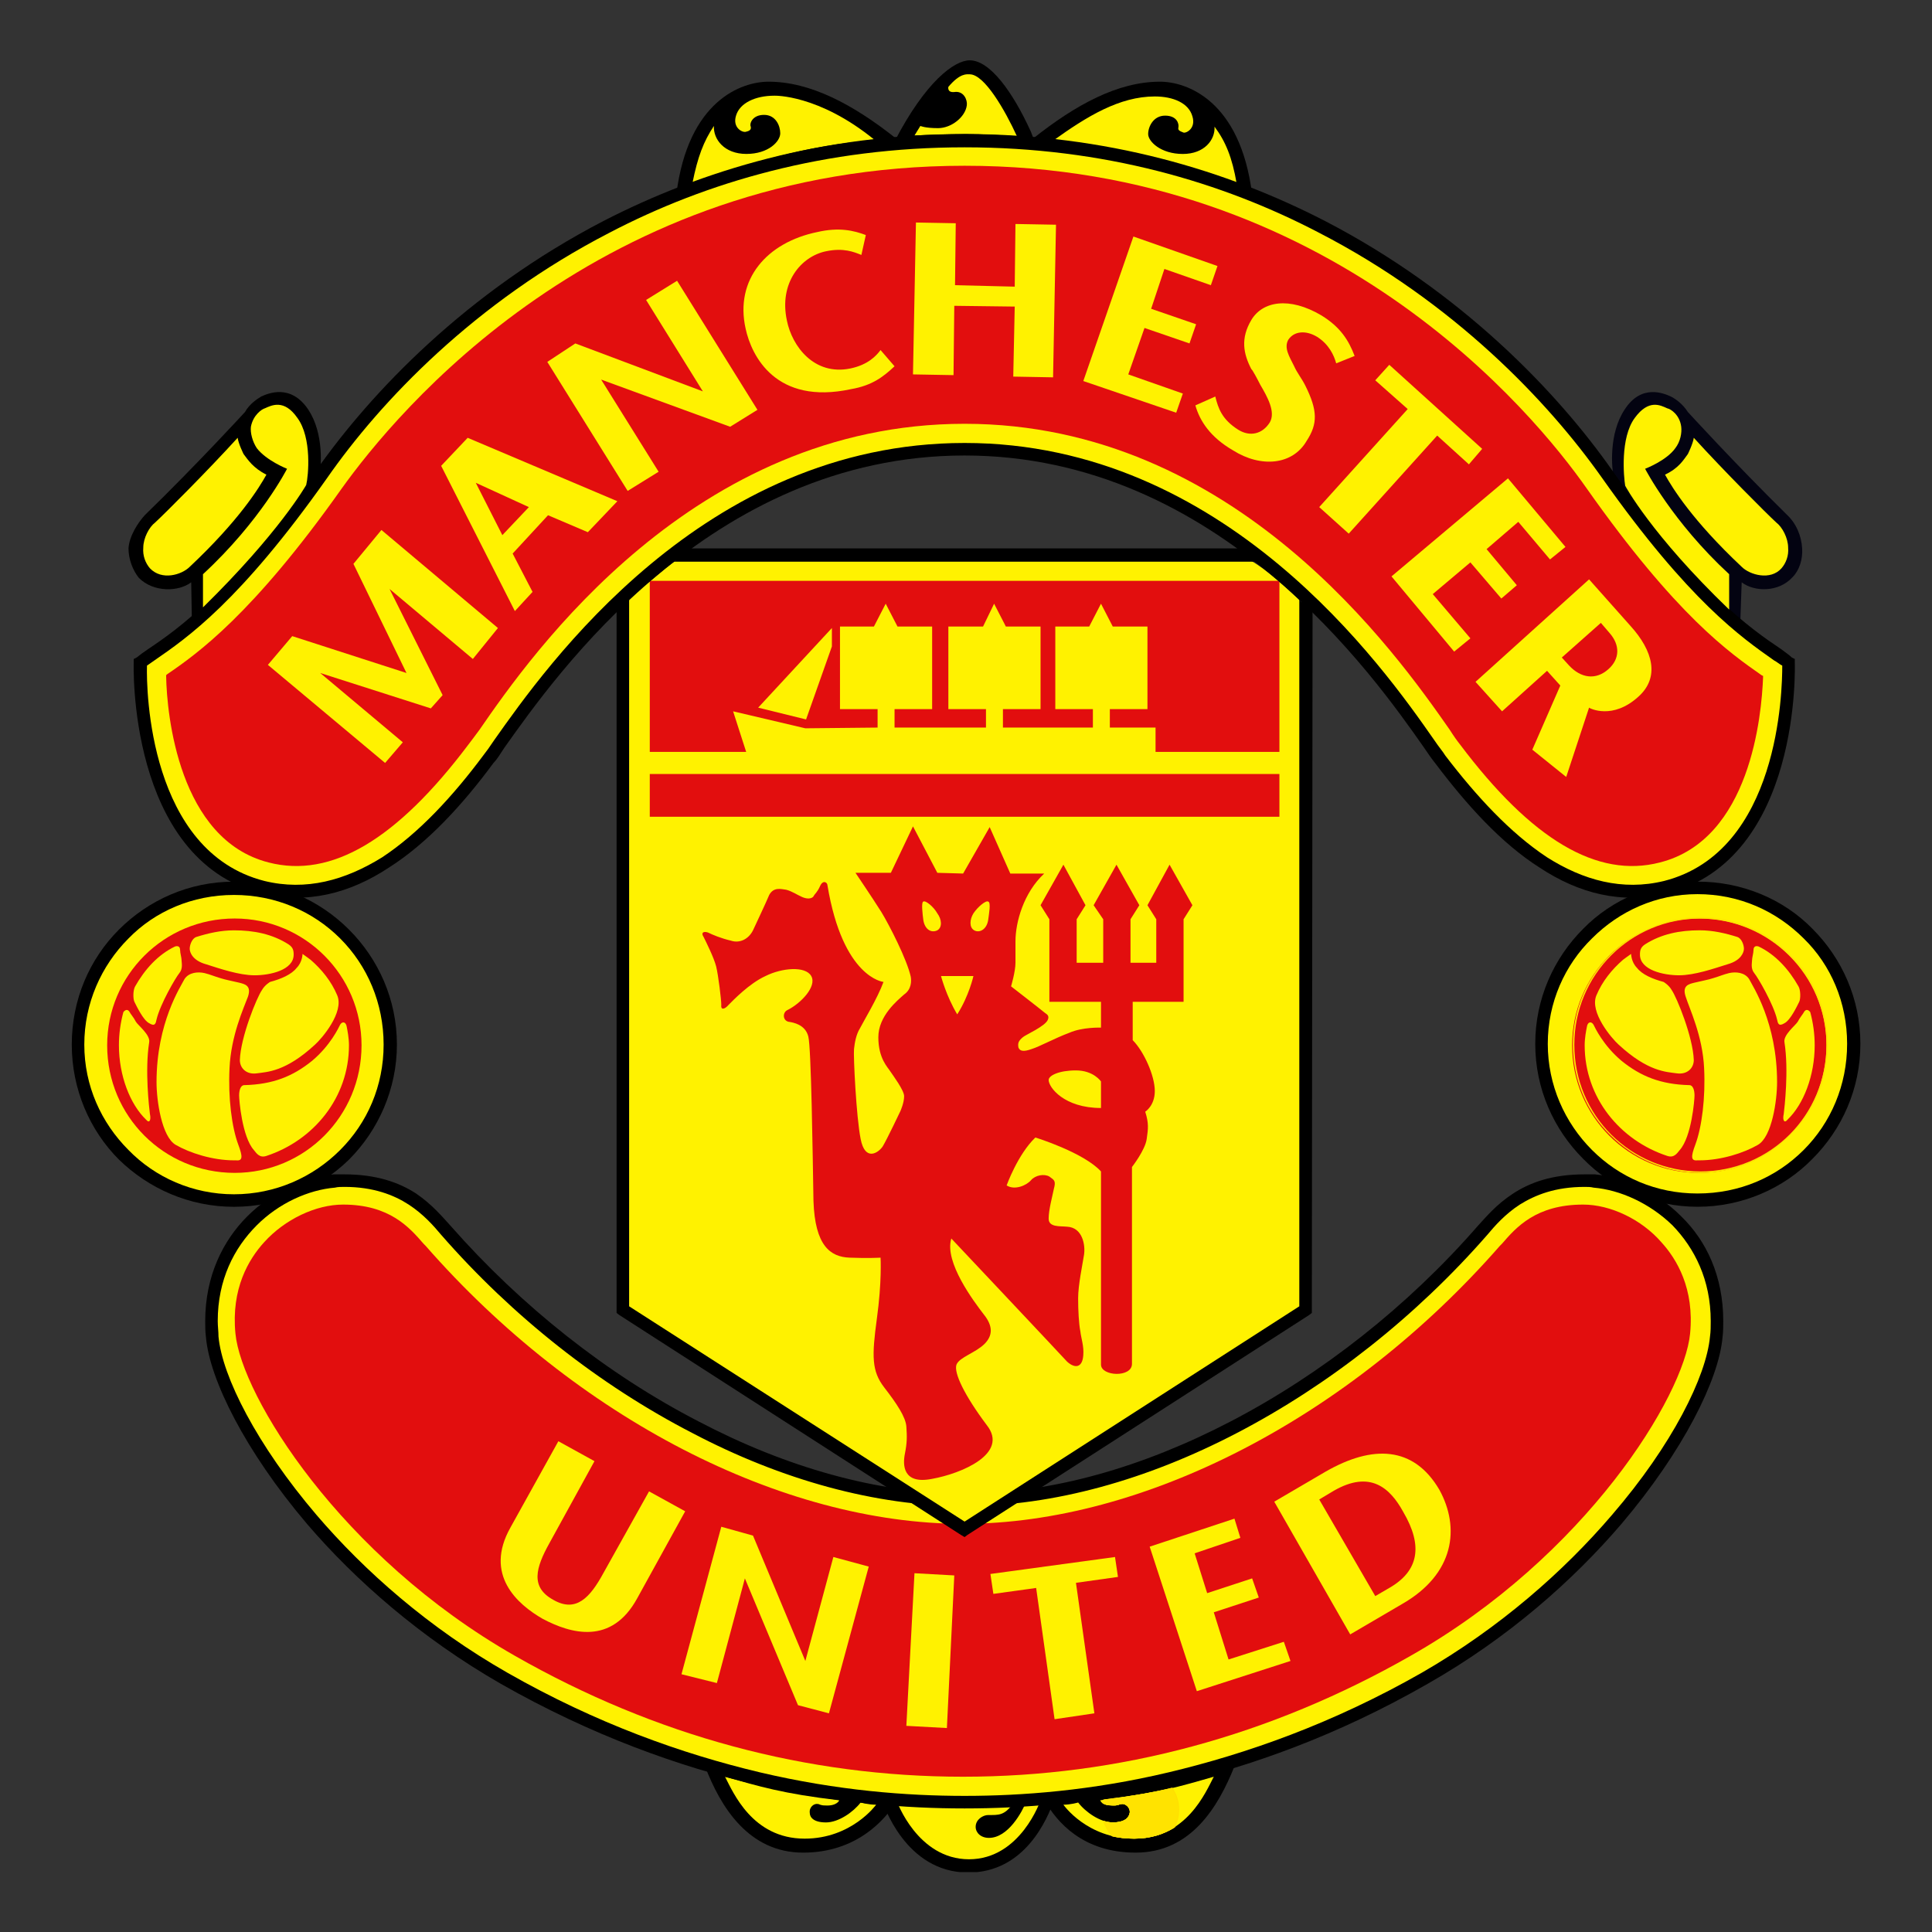 <?xml version="1.0" encoding="UTF-8" standalone="no"?>
<!DOCTYPE svg PUBLIC "-//W3C//DTD SVG 1.1//EN" "http://www.w3.org/Graphics/SVG/1.1/DTD/svg11.dtd">
<svg width="100%" height="100%" viewBox="0 0 512 512" version="1.1" xmlns="http://www.w3.org/2000/svg" xmlns:xlink="http://www.w3.org/1999/xlink" xml:space="preserve" xmlns:serif="http://www.serif.com/" style="fill-rule:evenodd;clip-rule:evenodd;stroke-linejoin:round;stroke-miterlimit:2;">
    <rect x="0" y="0" width="512" height="512" fill="#333333" stroke="none"/>
    <rect x="0" y="0" width="512" height="512" style="fill:white;fill-opacity:0;"/>
    <g id="Logo_Manchester_United.svg" transform="matrix(0.777,0,0,0.777,256,256)">
        <g transform="matrix(1,0,0,1,-305.009,-309.036)">
            <clipPath id="_clip1">
                <rect x="0" y="0" width="610.019" height="618.073"/>
            </clipPath>
            <g clip-path="url(#_clip1)">
                <g id="g2980" transform="matrix(6.906,0,0,6.906,-509.819,-3550.86)">
                    <g id="Layer-1" serif:id="Layer 1">
                        <g id="g29801" serif:id="g2980">
                            <g id="g2448" transform="matrix(0,1.25,1.25,0,122.361,600.05)">
                                <path id="path2450" d="M0,0C0.845,-0.292 2.913,-1.195 2.913,-3.408C2.913,-5.914 0.175,-6.758 0.087,-6.816L-0.175,-6.874C-0.175,-6.874 0,-4.719 0,-3.554C0,-2.36 -0.117,-0.32 -0.175,0L0,0"/>
                            </g>
                            <g id="g2452" transform="matrix(0,1.25,1.25,0,130.591,598.375)">
                                <path id="path2454" d="M0,0L0.058,0.524C1.66,-0.117 3.466,-1.195 3.466,-3.38C3.466,-5.476 2.243,-6.496 1.427,-6.963L1.223,-7.312C1.223,-7.312 1.078,-3.7 0,0"/>
                            </g>
                            <g id="g2456" transform="matrix(0,1.25,1.25,0,105.757,598.375)">
                                <path id="path2458" d="M0,0L0.058,-0.525C1.66,0.087 3.466,1.194 3.466,3.35C3.466,5.447 2.185,6.584 1.427,7.049L1.223,7.282C1.223,7.282 1.078,3.67 0,0"/>
                            </g>
                            <g id="g2460" transform="matrix(0,1.25,1.25,0,120.323,600.268)">
                                <path id="path2462" d="M0,0C0.495,-0.35 0.466,-0.583 0.466,-0.991C0.466,-1.195 0.641,-1.486 0.932,-1.486C1.165,-1.486 1.369,-1.282 1.369,-0.962C1.369,-0.204 0.35,0.349 -0.088,0.524C-0.088,0.524 -0.117,0.961 -0.117,1.078C-0.117,1.078 2.214,0.291 2.214,-1.748C2.214,-3.787 -0.088,-4.603 -0.088,-4.603C-0.088,-4.603 0,-2.884 0,-1.894L0,0" style="fill:rgb(255,242,0);"/>
                            </g>
                            <g id="g2464" transform="matrix(0,1.25,1.25,0,130.226,598.958)">
                                <path id="path2466" d="M0,0C0.378,-1.311 0.67,-2.272 0.932,-4.486C0.932,-4.486 1.165,-4.428 1.136,-3.933C1.136,-3.758 1.078,-3.728 1.078,-3.641C1.048,-3.524 1.194,-3.291 1.427,-3.321C1.602,-3.35 1.806,-3.496 1.806,-3.991C1.806,-4.486 1.398,-5.069 1.019,-5.359C1.019,-5.359 1.106,-5.651 1.106,-5.942C1.106,-5.942 2.447,-5.011 2.447,-3.146C2.447,-1.078 0.611,-0.32 0,0" style="fill:rgb(255,242,0);"/>
                            </g>
                            <g id="g2468" transform="matrix(0,1.25,1.25,0,128.515,600.596)">
                                <path id="path2470" d="M0,0C-0.32,0 -0.612,-0.087 -0.874,-0.262C-0.699,-0.99 -0.554,-1.807 -0.379,-3.03C-0.35,-3.03 -0.32,-3.03 -0.292,-3.059C-0.233,-2.972 -0.175,-2.826 -0.175,-2.564C-0.175,-2.389 -0.233,-2.36 -0.233,-2.272C-0.262,-2.156 -0.117,-1.923 0.116,-1.952C0.291,-1.981 0.495,-2.127 0.495,-2.622C0.495,-2.738 0.466,-2.884 0.437,-3C0.641,-2.942 0.845,-2.826 1.02,-2.68C1.106,-2.418 1.136,-2.098 1.136,-1.777C1.136,-1.107 0.961,-0.583 0.67,-0.146C0.466,-0.059 0.233,0 0,0" style="fill:rgb(255,223,0);"/>
                            </g>
                            <g id="g2472" transform="matrix(0,1.25,1.25,0,128.479,600.596)">
                                <path id="path2474" d="M0,0C-0.32,0 -0.612,-0.087 -0.874,-0.262C-0.699,-0.961 -0.554,-1.777 -0.408,-2.971C-0.35,-2.971 -0.32,-3 -0.262,-3C-0.204,-2.913 -0.175,-2.796 -0.175,-2.535C-0.175,-2.36 -0.233,-2.33 -0.233,-2.243C-0.262,-2.126 -0.117,-1.893 0.116,-1.923C0.291,-1.952 0.495,-2.098 0.495,-2.593C0.495,-2.709 0.466,-2.826 0.437,-2.971C0.67,-2.884 0.874,-2.768 1.048,-2.621C1.106,-2.36 1.136,-2.068 1.136,-1.748C1.136,-1.078 0.961,-0.583 0.699,-0.145C0.495,-0.058 0.262,0 0,0" style="fill:rgb(255,225,0);"/>
                            </g>
                            <g id="g2476" transform="matrix(0,1.25,1.25,0,128.479,600.596)">
                                <path id="path2478" d="M0,0C-0.32,0 -0.612,-0.117 -0.845,-0.292C-0.699,-0.99 -0.554,-1.777 -0.408,-2.942C-0.35,-2.971 -0.292,-2.971 -0.262,-2.971C-0.204,-2.913 -0.175,-2.768 -0.175,-2.535C-0.175,-2.36 -0.233,-2.33 -0.233,-2.243C-0.262,-2.126 -0.117,-1.893 0.116,-1.923C0.291,-1.952 0.495,-2.098 0.495,-2.593C0.495,-2.709 0.495,-2.826 0.437,-2.942C0.67,-2.855 0.874,-2.738 1.048,-2.593C1.106,-2.33 1.136,-2.039 1.136,-1.748C1.136,-1.107 0.961,-0.612 0.728,-0.204C0.495,-0.087 0.262,0 0,0" style="fill:rgb(255,227,0);"/>
                            </g>
                            <g id="g2480" transform="matrix(0,1.25,1.25,0,106.086,598.958)">
                                <path id="path2482" d="M0,0C0.378,1.34 0.67,2.272 0.932,4.515C0.932,4.515 1.165,4.427 1.136,3.961C1.136,3.757 1.078,3.728 1.078,3.67C1.048,3.524 1.194,3.321 1.427,3.349C1.602,3.349 1.806,3.496 1.806,3.991C1.806,4.486 1.398,5.069 1.019,5.36C1.019,5.36 1.106,5.651 1.106,5.972C1.106,5.972 2.447,5.01 2.447,3.146C2.447,1.078 0.611,0.32 0,0" style="fill:rgb(255,242,0);"/>
                            </g>
                            <g id="g2484" transform="matrix(0,1.25,1.25,0,117.92,585.266)">
                                <path id="path2486" d="M0,0C0,7.078 -4.34,14.943 -10.632,20.478C-11.302,21.06 -12.613,22.08 -12.613,24.498C-12.613,26.887 -10.399,30.09 -6.437,29.712C-3.524,29.42 3.03,25.284 7.05,18.177C11.099,11.069 11.972,4.544 11.972,0C11.972,-4.545 11.099,-11.099 7.05,-18.206C3.03,-25.285 -3.524,-29.451 -6.437,-29.712C-10.399,-30.091 -12.613,-26.916 -12.613,-24.498C-12.613,-22.11 -11.302,-21.09 -10.632,-20.507C-4.34,-14.973 0,-7.108 0,0" style="fill:rgb(255,242,0);"/>
                            </g>
                            <g id="g2488" transform="matrix(0,1.25,1.25,0,117.92,584.976)">
                                <path id="path2490" d="M0,0C0,3.437 -1.048,7.049 -2.854,10.516C-4.719,14.099 -7.399,17.507 -10.574,20.274C-10.923,20.595 -11.419,21.002 -11.856,21.672C-12.293,22.342 -12.613,23.216 -12.613,24.498L-12.613,24.906C-12.496,26.071 -11.943,27.324 -10.953,28.314C-9.991,29.304 -8.593,29.974 -6.816,29.974C-6.612,29.974 -6.409,29.974 -6.175,29.945C-4.515,29.8 -1.689,28.401 1.195,25.954C3.438,24.032 5.71,21.468 7.516,18.293C9.555,14.739 10.778,11.302 11.507,8.185C12.235,5.069 12.439,2.272 12.439,0C12.439,-2.302 12.235,-5.098 11.507,-8.215C10.778,-11.302 9.555,-14.74 7.516,-18.323C5.71,-21.469 3.438,-24.062 1.195,-25.984C-1.689,-28.431 -4.515,-29.829 -6.175,-29.974C-6.409,-30.004 -6.612,-30.004 -6.816,-30.004C-8.593,-30.004 -9.991,-29.304 -10.953,-28.343C-11.943,-27.353 -12.496,-26.071 -12.613,-24.935L-12.613,-24.498C-12.613,-23.245 -12.293,-22.342 -11.856,-21.672C-11.419,-21.032 -10.923,-20.624 -10.574,-20.304C-7.399,-17.507 -4.719,-14.128 -2.854,-10.516C-1.048,-7.079 0,-3.438 0,0ZM0.495,0C0.495,-3.525 -0.553,-7.254 -2.389,-10.749C-4.282,-14.42 -6.991,-17.857 -10.225,-20.682C-10.574,-20.974 -11.04,-21.382 -11.419,-21.964C-11.798,-22.547 -12.118,-23.362 -12.118,-24.498C-12.118,-24.644 -12.118,-24.76 -12.089,-24.877C-12.001,-25.926 -11.477,-27.091 -10.603,-27.965C-9.7,-28.868 -8.447,-29.509 -6.816,-29.509C-6.612,-29.509 -6.409,-29.479 -6.204,-29.479C-4.632,-29.334 -1.923,-27.965 0.845,-25.605C3.058,-23.712 5.301,-21.177 7.079,-18.061C9.089,-14.536 10.283,-11.157 11.011,-8.098C11.739,-5.011 11.943,-2.272 11.943,0C11.943,2.243 11.739,5.01 11.011,8.069C10.283,11.128 9.089,14.536 7.079,18.06C5.301,21.148 3.058,23.683 0.845,25.576C-1.923,27.964 -4.632,29.304 -6.204,29.45C-6.409,29.479 -6.612,29.479 -6.816,29.479C-8.447,29.479 -9.7,28.838 -10.603,27.964C-11.477,27.061 -12.001,25.896 -12.089,24.847C-12.118,24.731 -12.118,24.614 -12.118,24.498C-12.118,23.333 -11.798,22.546 -11.419,21.935C-11.04,21.352 -10.574,20.944 -10.225,20.653C-6.991,17.827 -4.282,14.389 -2.389,10.748C-0.553,7.224 0.495,3.524 0.495,0"/>
                            </g>
                            <g id="g2492" transform="matrix(0,1.25,1.25,0,91.302,572.741)">
                                <path id="path2494" d="M0,0L-0.088,-0.087C-0.728,-0.641 -1.631,-1.428 -1.631,-3.263C-1.631,-4.34 -1.048,-5.564 -0.146,-6.379C0.525,-6.991 1.69,-7.69 3.466,-7.515C5.913,-7.282 12.263,-3.379 16.196,3.525C19.371,9.089 20.974,15.06 20.974,21.235C20.974,27.382 19.371,33.353 16.196,38.917C12.263,45.85 5.913,49.724 3.466,49.958C1.69,50.132 0.525,49.433 -0.146,48.821C-1.048,48.035 -1.631,46.811 -1.631,45.733C-1.631,43.869 -0.728,43.083 -0.088,42.529L0,42.442C6.787,36.5 10.982,28.372 10.982,21.235C10.982,14.07 6.787,5.943 0,0" style="fill:rgb(226,14,14);"/>
                            </g>
                            <g id="g2496" transform="matrix(0,1.25,1.25,0,146.43,562.763)">
                                <path id="path2498" d="M0,0C-3.408,0 -6.175,2.768 -6.175,6.146C-6.175,9.555 -3.408,12.322 0,12.322C3.408,12.322 6.176,9.555 6.176,6.146C6.176,2.768 3.408,0 0,0" style="fill:rgb(255,242,0);"/>
                            </g>
                            <g id="g2500" transform="matrix(0,1.25,1.25,0,146.102,562.763)">
                                <path id="path2502" d="M0,0C-1.776,0 -3.379,0.728 -4.544,1.893C-5.709,3.03 -6.409,4.661 -6.409,6.409C-6.409,8.186 -5.709,9.817 -4.544,10.953C-3.379,12.118 -1.776,12.846 0,12.846C1.777,12.846 3.379,12.118 4.544,10.953C5.709,9.817 6.438,8.186 6.438,6.409C6.438,4.661 5.709,3.03 4.544,1.893C3.379,0.728 1.777,0 0,0ZM0,0.495C1.632,0.495 3.117,1.165 4.195,2.243C5.273,3.321 5.913,4.778 5.913,6.409C5.913,8.069 5.273,9.525 4.195,10.604C3.117,11.682 1.632,12.322 0,12.322C-1.631,12.322 -3.116,11.682 -4.166,10.604C-5.244,9.525 -5.914,8.069 -5.914,6.409C-5.914,4.778 -5.244,3.321 -4.166,2.243C-3.116,1.165 -1.631,0.495 0,0.495"/>
                            </g>
                            <g id="g2504" transform="matrix(0,1.25,1.25,0,74.116,562.801)">
                                <path id="path2506" d="M0,0C-3.408,0 -6.176,2.767 -6.176,6.175C-6.176,9.583 -3.408,12.351 0,12.351C3.408,12.351 6.146,9.583 6.146,6.175C6.146,2.767 3.408,0 0,0" style="fill:rgb(255,242,0);"/>
                            </g>
                            <g id="g2508" transform="matrix(0,1.25,1.25,0,73.825,562.801)">
                                <path id="path2510" d="M0,0C-1.777,0 -3.379,0.699 -4.544,1.864C-5.709,3.029 -6.438,4.631 -6.438,6.408C-6.438,8.185 -5.709,9.788 -4.544,10.953C-3.379,12.118 -1.777,12.846 0,12.846C1.748,12.846 3.379,12.118 4.544,10.953C5.68,9.788 6.409,8.185 6.409,6.408C6.409,4.631 5.68,3.029 4.544,1.864C3.379,0.699 1.748,0 0,0ZM0,0.495C1.631,0.495 3.088,1.164 4.166,2.242C5.244,3.291 5.914,4.777 5.914,6.408C5.914,8.04 5.244,9.525 4.166,10.603C3.088,11.681 1.631,12.321 0,12.321C-1.632,12.321 -3.117,11.681 -4.195,10.603C-5.273,9.525 -5.913,8.04 -5.913,6.408C-5.913,4.777 -5.273,3.291 -4.195,2.242C-3.117,1.164 -1.632,0.495 0,0.495"/>
                            </g>
                            <g id="g2512" transform="matrix(0,1.25,1.25,0,156.225,542.046)">
                                <path id="path2514" d="M0,0L-1.66,0.058C-1.282,0.553 -1.253,1.514 -1.865,2.068C-2.127,2.33 -2.563,2.476 -3,2.447C-3.496,2.418 -3.991,2.214 -4.34,1.835C-6.379,-0.234 -8.389,-2.068 -8.389,-2.068C-8.71,-2.272 -8.914,-2.563 -9.001,-2.738C-9.118,-3 -9.526,-3.903 -8.477,-4.573C-7.544,-5.185 -6.205,-5.098 -5.71,-4.981L-3.058,-3.03C-2.214,-2.389 -0.437,-0.495 0,0" style="fill:rgb(0,0,15);fill-opacity:0.94;"/>
                            </g>
                            <g id="g2516" transform="matrix(0,1.25,1.25,0,104.338,520.562)">
                                <path id="path2518" d="M0,0C-0.816,2.447 -1.486,4.66 -1.777,7.69L0,0" style="fill:rgb(35,31,32);"/>
                            </g>
                            <g id="g2520" transform="matrix(0,1.25,1.25,0,104.338,520.562)">
                                <path id="path2522" d="M0,0C-0.816,2.447 -1.486,4.66 -1.748,7.69L-2.01,8.156C-3.35,6.467 -4.253,4.777 -4.253,3.117C-4.253,2.068 -3.525,-0.059 0.204,-0.525L0,0"/>
                            </g>
                            <g id="g2524" transform="matrix(0,1.25,1.25,0,131.501,520.562)">
                                <path id="path2526" d="M0,0C-0.816,-2.447 -1.486,-4.69 -1.748,-7.691L-2.01,-8.156C-3.35,-6.467 -4.253,-4.806 -4.253,-3.146C-4.253,-2.098 -3.525,0.029 0.204,0.495L0,0"/>
                            </g>
                            <g id="g2528" transform="matrix(0,1.25,1.25,0,115.408,517.905)">
                                <path id="path2530" d="M0,0C-0.029,0.495 -0.058,1.631 -0.058,2.098C-0.058,2.563 0,3.816 0.029,4.107L0,0" style="fill:rgb(35,31,32);"/>
                            </g>
                            <g id="g2532" transform="matrix(0,1.25,1.25,0,114.46,518.195)">
                                <path id="path2534" d="M0,0C-2.359,1.223 -3.204,2.36 -3.204,2.971C-3.204,3.758 -1.981,4.661 -0.378,5.389L0,5.534L-0.058,4.923C-0.146,4.486 -0.146,3.321 -0.146,2.855C-0.146,2.389 -0.146,1.398 -0.116,0.787L0,0"/>
                            </g>
                            <g id="g2536" transform="matrix(0,1.25,1.25,0,111.438,588.107)">
                                <path id="path2538" d="M0,0L4.108,-1.107L-0.845,-3.175L-1.195,-4.428L4.632,-6.001L4.981,-4.602L0.845,-3.496L5.855,-1.398L6.176,-0.175L0.379,1.398L0,0" style="fill:rgb(255,242,0);"/>
                            </g>
                            <g id="g2540" transform="matrix(0,1.25,1.25,0,117.41,589.017)">
                                <path id="path2542" d="M0,0L-0.087,-1.573L5.943,-1.894L6.03,-0.292L0,0" style="fill:rgb(255,242,0);"/>
                            </g>
                            <g id="g2544" transform="matrix(0,1.25,1.25,0,119.194,588.945)">
                                <path id="path2546" d="M0,0L0.787,0.117L0.553,1.807L5.739,2.535L5.506,4.108L0.35,3.38L0.117,5.04L-0.67,4.923L0,0" style="fill:rgb(255,242,0);"/>
                            </g>
                            <g id="g2548" transform="matrix(0,1.25,1.25,0,139.585,585.885)">
                                <path id="path2550" d="M0,0C1.34,0.787 2.331,0.612 3,-0.553L3.322,-1.107L-0.495,-3.321L-0.844,-2.738C-1.66,-1.311 -0.961,-0.525 0,0ZM-1.602,-3.058L-0.408,-5.098L4.836,-2.097L3.642,-0.058C2.447,2.039 0.612,2.243 -0.874,1.428C-2.621,0.408 -2.651,-1.223 -1.602,-3.058" style="fill:rgb(255,242,0);"/>
                            </g>
                            <g id="g2552" transform="matrix(0,1.25,1.25,0,130.955,593.168)">
                                <path id="path2554" d="M0,0L-1.864,-0.583L-2.447,1.195L-3.204,0.932L-2.621,-0.845L-4.194,-1.34L-4.806,0.467L-5.564,0.233L-4.457,-3.116L1.253,-1.253L0.059,2.447L-0.699,2.185L0,0" style="fill:rgb(255,242,0);"/>
                            </g>
                            <g id="g2556" transform="matrix(0,1.25,1.25,0,102.335,584.866)">
                                <path id="path2558" d="M0,0L3.233,-1.806C4.195,-2.33 4.806,-2.884 4.283,-3.787C3.787,-4.69 3.03,-4.486 2.04,-3.933L-1.194,-2.156L-1.981,-3.583L1.428,-5.476C3.292,-6.525 4.457,-5.214 5.04,-4.195C5.623,-3.088 6.088,-1.486 4.224,-0.467L0.787,1.428L0,0" style="fill:rgb(255,242,0);"/>
                            </g>
                            <g id="g2560" transform="matrix(0,1.25,1.25,0,101.06,540.625)">
                                <path id="path2562" d="M0,0L28.227,0L36.878,13.487L28.227,26.974L0.059,26.974C-0.32,26.566 -1.165,25.663 -1.601,24.935L-1.601,1.952C-1.194,1.369 -0.203,0.175 0,0" style="fill:rgb(255,242,0);"/>
                            </g>
                            <g id="g2564" transform="matrix(0,1.25,1.25,0,101.351,540.625)">
                                <path id="path2566" d="M0,0L28.081,0L36.587,13.254L28.081,26.479L0.059,26.479L0.059,27.003L28.227,26.974L28.343,26.974L28.431,26.858L37.112,13.37L37.199,13.254L37.112,13.108L28.431,-0.378L28.343,-0.495L0,-0.495L0,0"/>
                            </g>
                            <g id="g2568" transform="matrix(0,1.25,1.25,0,134.559,540.953)">
                                <path id="path2570" d="M0,0C-0.116,-0.116 -0.029,-0.029 -0.146,-0.146C-0.583,-0.611 -1.281,-1.369 -1.631,-1.981L-2.068,-1.718C-1.66,-1.078 -0.961,-0.291 -0.524,0.204C-0.524,0.204 -0.583,0.146 -0.408,0.35L0,0" style="fill:rgb(35,31,32);"/>
                            </g>
                            <rect id="path2572" x="103.5" y="538.295" width="28.729" height="0.656" style="fill-rule:nonzero;"/>
                            <g id="g2574" transform="matrix(0,1.25,1.25,0,103.683,538.877)">
                                <path id="path2576" d="M0,0C0.204,-0.292 0.525,-0.67 0.815,-1.02C1.137,-1.457 1.485,-1.806 1.573,-1.923L1.253,-2.301C1.107,-2.185 0.757,-1.777 0.408,-1.34C0.087,-0.962 -0.233,-0.583 -0.408,-0.292L0,0" style="fill:rgb(35,31,32);"/>
                            </g>
                            <g id="g2578" transform="matrix(0,1.25,1.25,0,119.084,555.737)">
                                <path id="path2580" d="M0,0C-0.058,-0.087 0.204,-0.408 0.466,-0.583C0.699,-0.728 1.02,-0.757 1.136,-0.553C1.253,-0.349 1.107,-0.058 0.728,0C0.495,0.029 0.029,0.117 0,0ZM0.728,-2.563C1.107,-2.505 1.253,-2.243 1.136,-2.009C1.02,-1.806 0.699,-1.835 0.466,-2.009C0.204,-2.156 -0.058,-2.476 0,-2.563C0.029,-2.651 0.495,-2.592 0.728,-2.563ZM4.457,-1.223C3.729,-0.757 2.942,-0.583 2.942,-0.583L2.942,-1.864C2.942,-1.864 3.729,-1.66 4.457,-1.223ZM-1.107,-0.99L-2.942,0.059L-1.107,0.874L-1.107,2.214C-0.35,1.399 0.816,1.078 1.573,1.078L2.418,1.078C2.768,1.078 3.35,0.904 3.35,0.904C3.35,0.904 4.253,2.069 4.399,2.243C4.457,2.33 4.515,2.418 4.661,2.36C4.923,2.272 5.272,1.457 5.36,1.369C5.506,1.195 5.593,1.165 5.767,1.195C5.914,1.253 5.942,1.399 5.826,1.719C5.739,2.01 5.389,2.651 5.185,3.205C4.952,3.729 4.981,4.457 4.981,4.457L3.961,4.457L3.961,2.418L0.699,2.418L0.145,2.069L-1.457,2.972L0.145,3.845L0.699,3.496L2.418,3.496L2.418,4.545L0.699,4.545L0.145,4.166L-1.457,5.069L0.145,5.972L0.699,5.623L2.418,5.623L2.418,6.641L0.699,6.641L0.145,6.293L-1.457,7.166L0.145,8.069L0.699,7.72L3.961,7.72L3.961,5.71L5.476,5.71C5.914,6.146 6.874,6.583 7.486,6.583C8.069,6.583 8.302,6.205 8.302,6.205C8.768,6.351 8.972,6.321 9.38,6.263C9.817,6.205 10.487,5.681 10.487,5.681L18.264,5.681C18.818,5.681 18.759,4.457 18.294,4.457L10.662,4.457C9.904,3.758 9.322,1.865 9.322,1.865C9.992,1.165 11.215,0.729 11.215,0.729C11.418,1.049 11.215,1.515 11.011,1.69C10.807,1.865 10.748,2.214 10.865,2.418C11.011,2.622 11.04,2.68 11.36,2.593C11.652,2.535 12.176,2.389 12.526,2.389C12.875,2.389 12.817,2.826 12.846,3.117C12.875,3.729 13.574,3.845 13.953,3.787C14.332,3.729 15.148,3.554 15.672,3.554C16.167,3.554 16.691,3.583 16.982,3.642C17.245,3.67 17.565,3.787 17.915,3.758C18.41,3.729 18.469,3.438 18.177,3.117C17.857,2.826 13.313,-1.456 13.313,-1.456C14.244,-1.747 15.817,-0.553 16.312,-0.174C16.779,0.204 17.157,0.175 17.477,-0.145C17.827,-0.495 18.002,-1.136 18.294,-1.252C18.614,-1.369 19.517,-0.932 20.682,-0.058C21.818,0.845 22.605,-1.078 22.808,-2.214C23.041,-3.379 22.255,-3.379 21.818,-3.291C21.381,-3.204 21.148,-3.204 20.74,-3.233C20.362,-3.262 19.837,-3.612 19.197,-4.107C18.555,-4.602 17.973,-4.602 16.487,-4.399C15.002,-4.194 14.069,-4.252 14.069,-4.252C14.069,-4.252 14.099,-4.748 14.069,-5.476C14.041,-6.233 13.603,-6.845 11.826,-6.903C10.02,-6.933 5.767,-6.991 5.331,-7.107C4.864,-7.224 4.777,-7.69 4.748,-7.894C4.689,-8.127 4.369,-8.127 4.282,-7.923C4.02,-7.398 3.35,-6.758 2.942,-6.991C2.534,-7.224 2.621,-8.156 2.942,-8.797C3.233,-9.438 3.903,-10.078 4.078,-10.253C4.282,-10.428 4.282,-10.574 4.078,-10.545C3.874,-10.545 2.913,-10.661 2.563,-10.748C2.214,-10.836 1.573,-11.156 1.398,-11.244C1.223,-11.36 1.165,-11.244 1.223,-11.069C1.311,-10.894 1.456,-10.545 1.544,-10.166C1.66,-9.816 1.485,-9.467 1.136,-9.292C0.816,-9.146 0.087,-8.797 -0.262,-8.651C-0.583,-8.476 -0.495,-8.185 -0.467,-7.981C-0.408,-7.748 -0.262,-7.544 -0.175,-7.34C-0.087,-7.137 -0.117,-6.962 -0.204,-6.903C-0.32,-6.845 -0.35,-6.758 -0.612,-6.642C-0.874,-6.525 -0.757,-6.35 -0.641,-6.35C3.029,-5.738 3.175,-4.136 3.175,-4.136C3.816,-4.369 4.777,-4.952 5.011,-5.068C5.243,-5.214 5.564,-5.272 5.826,-5.301C6.088,-5.33 8.505,-5.214 9.38,-5.039C10.283,-4.864 9.933,-4.34 9.671,-4.165C9.38,-3.99 8.273,-3.466 8.273,-3.466C8.273,-3.466 7.952,-3.321 7.69,-3.321C7.457,-3.321 6.874,-3.757 6.7,-3.874C6.554,-3.961 6.204,-4.34 5.36,-4.34C4.515,-4.34 3.903,-3.582 3.671,-3.321C3.466,-3.029 3.146,-3.029 2.971,-3.059C2.301,-3.204 0.932,-3.903 0.408,-4.224C-0.145,-4.573 -1.136,-5.243 -1.136,-5.243L-1.136,-3.845L-2.971,-2.971L-1.136,-2.009L-1.107,-0.99ZM8.156,4.457L7.107,4.457C7.107,4.457 6.671,4.166 6.671,3.467C6.671,2.797 6.874,2.389 7.049,2.389C7.34,2.389 8.156,3 8.156,4.457" style="fill:rgb(226,14,14);"/>
                            </g>
                            <rect id="path2582" x="102.371" y="549.437" width="31.096" height="2.111" style="fill:rgb(226,14,14);fill-rule:nonzero;"/>
                            <rect id="path2584" x="102.371" y="539.897" width="31.096" height="8.448" style="fill:rgb(226,14,14);fill-rule:nonzero;"/>
                            <g id="g2586" transform="matrix(0,1.25,1.25,0,127.35,548.6)">
                                <path id="path2588" d="M0,0L-1.165,0L-1.165,-1.806L-1.894,-1.806L-1.894,-0.32L-5.156,-0.32L-5.156,-1.69L-6.059,-2.156L-5.156,-2.622L-5.156,-3.961L-1.894,-3.961L-1.894,-2.476L-1.165,-2.476L-1.165,-6.03L-1.894,-6.03L-1.894,-4.544L-5.156,-4.544L-5.156,-5.914L-6.059,-6.379L-5.156,-6.816L-5.156,-8.186L-1.894,-8.186L-1.894,-6.7L-1.165,-6.7L-1.165,-10.312L-1.894,-10.312L-1.894,-8.827L-5.156,-8.827L-5.156,-10.195L-6.059,-10.662L-5.156,-11.128L-5.156,-12.468L-1.894,-12.468L-1.894,-10.982L-1.165,-10.982L-1.136,-13.837L-1.807,-16.691L0,-16.109L0,0" style="fill:rgb(255,242,0);"/>
                            </g>
                            <g id="g2590" transform="matrix(0,1.25,1.25,0,107.724,546.16)">
                                <path id="path2592" d="M0,0L0.466,1.893L-2.418,2.913L-3.146,2.913L0,0" style="fill:rgb(255,242,0);"/>
                            </g>
                            <g id="g2594" transform="matrix(0,1.25,1.25,0,113.476,518.122)">
                                <path id="path2596" d="M0,0C0.262,-2.971 0.903,-4.777 1.69,-7.195C0.67,-6.991 0.058,-6.758 -0.553,-6.35C-0.029,-6.379 0.553,-5.942 0.553,-5.068C0.553,-4.194 0.058,-3.729 -0.262,-3.729C-0.553,-3.729 -0.99,-3.903 -0.99,-4.369C-0.99,-4.835 -0.641,-4.952 -0.525,-4.894C-0.378,-4.864 -0.35,-4.981 -0.32,-5.097C-0.291,-5.243 -0.495,-5.622 -0.961,-5.476C-1.456,-5.33 -1.748,-4.719 -1.748,-3.961C-1.748,-3.961 -1.806,-2.214 0,0" style="fill:rgb(255,242,0);"/>
                            </g>
                            <g id="g2598" transform="matrix(0,1.25,1.25,0,131.355,520.271)">
                                <path id="path2600" d="M0,0C-0.816,-2.418 -1.427,-4.311 -1.689,-7.253C-2.651,-5.914 -3.437,-4.631 -3.437,-3.233C-3.437,-2.505 -3.175,-1.893 -2.651,-1.748C-2.184,-1.602 -1.981,-1.981 -2.009,-2.097C-2.068,-2.243 -2.097,-2.33 -2.214,-2.301C-2.359,-2.272 -2.679,-2.359 -2.679,-2.826C-2.679,-3.291 -2.243,-3.496 -1.951,-3.496C-1.66,-3.496 -1.165,-3 -1.165,-2.126C-1.165,-1.281 -1.718,-0.845 -2.243,-0.874C-1.66,-0.436 -1.019,-0.175 0,0" style="fill:rgb(255,242,0);"/>
                            </g>
                            <g id="g2602" transform="matrix(0,1.25,1.25,0,115.735,517.431)">
                                <path id="path2604" d="M0,0C0.145,-0.087 0.233,-0.145 0.378,-0.233C0.35,0.262 0.32,1.398 0.32,1.835C0.32,2.301 0.378,3.524 0.408,3.816C-0.612,3.349 -2.04,2.534 -2.04,1.951C-2.04,1.835 -2.098,1.573 -1.544,1.106C-1.544,1.106 -1.311,1.048 -1.34,1.34C-1.398,1.718 -1.02,1.864 -0.816,1.835C-0.35,1.776 0.087,1.223 0.087,0.699C0.087,0.175 0,0 0,0" style="fill:rgb(255,242,0);"/>
                            </g>
                            <g id="g2606" transform="matrix(0,1.25,1.25,0,83.582,538.222)">
                                <path id="path2608" d="M0,0L-2.651,1.952C-3.147,2.069 -4.486,2.156 -5.418,1.544C-6.467,0.845 -6.06,-0.058 -5.943,-0.32C-5.855,-0.466 -5.651,-0.786 -5.331,-0.961C-5.331,-0.961 -3.263,-2.854 -1.253,-4.922C-0.962,-5.185 -0.437,-5.534 0.058,-5.564C0.495,-5.564 0.932,-5.389 1.223,-5.155C1.806,-4.573 1.776,-3.582 1.398,-3.087L3.058,-3.058C2.621,-2.534 0.844,-0.669 0,0"/>
                            </g>
                            <g id="g2610" transform="matrix(0,1.25,1.25,0,117.92,533.38)">
                                <path id="path2612" d="M0,0C0,11.098 10.429,17.419 12.264,18.788C15.526,21.235 18.177,24.236 17.303,27.702C16.021,32.829 8.447,32.538 8.447,32.538C7.544,31.314 6.438,29.217 1.02,25.401C-4.282,21.643 -12.176,13.166 -12.176,0C-12.176,-13.196 -4.282,-21.672 1.02,-25.43C6.438,-29.246 7.544,-31.344 8.447,-32.567C8.447,-32.567 16.021,-32.829 17.303,-27.731C18.177,-24.265 15.526,-21.265 12.264,-18.818C10.429,-17.449 0,-11.128 0,0" style="fill:rgb(255,242,0);"/>
                            </g>
                            <g id="g2614" transform="matrix(0,1.25,1.25,0,117.92,533.088)">
                                <path id="path2616" d="M0,0C0,10.312 8.855,16.545 11.739,18.555C12.002,18.73 12.205,18.905 12.351,18.992C13.953,20.216 15.409,21.556 16.371,23.013C17.274,24.439 17.711,25.984 17.303,27.644C16.138,32.188 9.787,32.305 8.797,32.305C8.739,32.188 8.652,32.101 8.594,31.985C7.69,30.702 6.263,28.634 1.398,25.197C-1.66,23.041 -5.564,19.313 -8.302,14.011C-10.312,10.166 -11.681,5.505 -11.681,0C-11.681,-5.506 -10.312,-10.196 -8.302,-14.041C-5.564,-19.342 -1.66,-23.071 1.398,-25.197C6.263,-28.634 7.69,-30.703 8.594,-32.014C8.652,-32.101 8.739,-32.217 8.797,-32.305C9.787,-32.334 16.138,-32.217 17.303,-27.673C17.711,-26.013 17.274,-24.469 16.371,-23.013C15.409,-21.556 13.953,-20.216 12.351,-19.022C12.205,-18.906 12.002,-18.759 11.739,-18.585C8.855,-16.546 0,-10.341 0,0ZM0.495,0C0.495,-10.079 9.205,-16.168 12.03,-18.177C12.293,-18.352 12.497,-18.469 12.642,-18.614C14.303,-19.837 15.818,-21.236 16.779,-22.75C17.798,-24.295 18.235,-25.984 17.798,-27.79C16.429,-33.092 8.68,-32.829 8.68,-32.829L8.535,-32.829L8.477,-32.713C8.36,-32.567 8.273,-32.451 8.156,-32.276C7.312,-31.024 5.913,-29.013 1.107,-25.635C-2.01,-23.45 -5.972,-19.663 -8.768,-14.273C-10.778,-10.37 -12.205,-5.593 -12.205,0C-12.205,5.592 -10.778,10.341 -8.768,14.244C-5.972,19.633 -2.01,23.42 1.107,25.604C5.913,28.984 7.312,31.023 8.156,32.275C8.273,32.421 8.36,32.567 8.477,32.683L8.535,32.8L8.68,32.8C8.68,32.8 16.429,33.091 17.798,27.76C18.235,25.954 17.798,24.264 16.779,22.721C15.818,21.206 14.303,19.837 12.642,18.585C12.497,18.468 12.293,18.322 12.03,18.147C9.205,16.167 0.495,10.05 0.495,0"/>
                            </g>
                            <g id="g2618" transform="matrix(0,1.25,1.25,0,117.92,532.141)">
                                <path id="path2620" d="M0,0C0,10.69 9.089,17.07 12.089,19.167C12.322,19.313 12.526,19.458 12.672,19.575C16.429,22.401 17.973,24.993 17.332,27.469C16.429,31.052 11.507,31.489 10.02,31.547L9.962,31.547L9.934,31.489C9.059,30.237 7.603,28.139 2.563,24.585C-0.437,22.488 -10.195,14.448 -10.195,0C-10.195,-14.478 -0.408,-22.488 2.563,-24.615C7.545,-28.139 9.089,-30.324 9.904,-31.519L9.934,-31.547L9.992,-31.547C11.477,-31.519 16.429,-31.052 17.332,-27.499C17.973,-25.023 16.429,-22.43 12.672,-19.604C12.526,-19.488 12.322,-19.342 12.089,-19.167C9.089,-17.099 0,-10.72 0,0" style="fill:rgb(226,14,14);"/>
                            </g>
                            <g id="g2622" transform="matrix(0,1.25,1.25,0,89.118,537.385)">
                                <path id="path2624" d="M0,0L1.339,-1.106L5.651,0.99L4.194,-3.524L5.33,-4.486L9.205,0.145L8.389,0.845L5.651,-2.418L7.049,1.952L6.525,2.418L2.33,0.32L5.097,3.612L3.874,4.603L0,0" style="fill:rgb(255,242,0);"/>
                            </g>
                            <g id="g2626" transform="matrix(0,1.25,1.25,0,96.4,536.256)">
                                <path id="path2628" d="M0,0L1.107,-1.048L-0.961,-2.098L0,0ZM-2.738,-2.418L-1.631,-3.466L4.108,-0.553L3.35,0.145L1.835,-0.641L0.321,0.757L0.991,2.33L-0.233,3.496L-2.738,-2.418" style="fill:rgb(255,242,0);"/>
                            </g>
                            <g id="g2630" transform="matrix(0,1.25,1.25,0,102.189,526.025)">
                                <path id="path2632" d="M0,0L3.612,2.243L1.718,-2.796L2.447,-3.903L7.545,-0.728L6.787,0.495L3.146,-1.776L5.01,3.321L4.341,4.399L-0.758,1.224L0,0" style="fill:rgb(255,242,0);"/>
                            </g>
                            <g id="g2634" transform="matrix(0,1.25,1.25,0,126.003,529.702)">
                                <path id="path2636" d="M0,0L-1.835,0.641L-1.224,2.418L-1.981,2.68L-2.593,0.903L-4.166,1.427L-3.525,3.263L-4.282,3.524L-5.448,0.203L0.262,-1.777L1.514,1.893L0.757,2.156L0,0" style="fill:rgb(255,242,0);"/>
                            </g>
                            <g id="g2638" transform="matrix(0,1.25,1.25,0,138.893,529.228)">
                                <path id="path2640" d="M0,0L0.612,-0.554L1.748,0.728L5.622,-2.768L6.671,-1.602L2.796,1.893L3.933,3.146L3.321,3.67L0,0" style="fill:rgb(255,242,0);"/>
                            </g>
                            <g id="g2642" transform="matrix(0,1.25,1.25,0,141.041,540.552)">
                                <path id="path2644" d="M0,0L-1.253,1.486L0.175,2.709L-0.35,3.321L-1.777,2.126L-2.855,3.379L-1.369,4.632L-1.864,5.243L-4.573,2.971L-0.699,-1.631L2.272,0.845L1.748,1.486L0,0" style="fill:rgb(255,242,0);"/>
                            </g>
                            <g id="g2646" transform="matrix(0,1.25,1.25,0,149.78,542.483)">
                                <path id="path2648" d="M0,0C0.466,0.408 1.019,0.408 1.427,-0.059C1.864,-0.554 1.776,-1.137 1.281,-1.602L0.961,-1.893L-0.408,-0.35L0,0ZM2.942,-0.816C2.971,-0.787 3.437,0.116 2.505,1.136C1.747,1.981 0.699,1.718 -0.292,0.816L-2.127,-0.816L1.922,-5.302L3.087,-4.253L1.486,-2.476L2.068,-1.952L4.602,-3.058L5.68,-1.719L2.942,-0.816" style="fill:rgb(255,242,0);"/>
                            </g>
                            <g id="g2650" transform="matrix(0,1.25,1.25,0,120.431,522.273)">
                                <path id="path2652" d="M0,0L2.476,-0.029L2.418,-2.388L-0.029,-2.359L-0.058,-3.932L5.943,-4.049L5.972,-2.447L3.233,-2.417L3.263,-0.029L6.03,-0.087L6.059,1.486L0.029,1.602L0,0" style="fill:rgb(255,242,0);"/>
                            </g>
                            <g id="g2654" transform="matrix(0,1.25,1.25,0,131.174,533.452)">
                                <path id="path2656" d="M0,0C0.699,1.107 0.583,2.36 -0.378,2.913C-1.048,3.35 -1.573,3.35 -2.563,2.855C-2.854,2.709 -3.058,2.534 -3.321,2.418C-3.729,2.214 -4.049,2.01 -4.369,2.185C-4.719,2.418 -4.748,2.884 -4.486,3.321C-4.194,3.787 -3.757,3.991 -3.437,4.078L-3.729,4.806C-4.34,4.573 -4.864,4.253 -5.33,3.496C-6.088,2.214 -5.884,1.165 -5.155,0.728C-4.427,0.292 -3.816,0.408 -3.204,0.728C-3.204,0.758 -2.825,0.961 -2.592,1.078C-2.097,1.369 -1.514,1.69 -1.106,1.456C-0.641,1.165 -0.524,0.67 -0.816,0.204C-1.223,-0.437 -1.66,-0.583 -2.126,-0.699L-1.776,-1.486C-1.164,-1.311 -0.524,-0.903 0,0" style="fill:rgb(255,242,0);"/>
                            </g>
                            <g id="g2658" transform="matrix(0,1.25,1.25,0,110.637,522.673)">
                                <path id="path2660" d="M0,0C0.408,-1.981 1.865,-3.263 3.816,-2.826C4.894,-2.593 6.846,-1.631 6.205,1.34C6.059,2.185 5.71,2.621 5.302,3.058L4.661,2.505C4.894,2.33 5.243,2.01 5.389,1.311C5.681,-0.117 4.515,-0.99 3.496,-1.195C2.01,-1.515 0.962,-0.641 0.758,0.35C0.612,1.048 0.787,1.456 0.903,1.748L0.117,1.923C-0.058,1.456 -0.203,0.874 0,0" style="fill:rgb(255,242,0);"/>
                            </g>
                            <g id="g2662" transform="matrix(0,1.25,1.25,0,150.544,535.2)">
                                <path id="path2664" d="M0,0C-0.35,-0.058 -1.894,-0.203 -2.68,0.379C-3.438,0.932 -3.175,1.399 -3.059,1.66C-3.03,1.807 -2.797,2.156 -2.33,2.214C-2.098,2.243 -1.748,2.185 -1.485,1.981C-0.99,1.632 -0.67,0.787 -0.67,0.787C-0.67,0.787 1.427,1.865 3.496,4.108L4.894,4.108C1.923,1.02 0,0 0,0" style="fill:rgb(255,242,0);"/>
                            </g>
                            <g id="g2666" transform="matrix(0,1.25,1.25,0,152.51,534.653)">
                                <path id="path2668" d="M0,0C0.525,0.292 1.806,1.078 3.641,3.03C3.962,3.35 4.194,4.166 3.699,4.603C3.496,4.778 3.204,4.895 2.884,4.865C2.505,4.865 2.068,4.632 1.893,4.399C1.544,4.02 -0.145,2.33 -1.457,1.137C-1.223,1.107 -0.815,0.904 -0.815,0.904C-0.583,0.729 -0.262,0.554 0,0" style="fill:rgb(255,242,0);"/>
                            </g>
                            <g id="g2670" transform="matrix(0,1.25,1.25,0,80.305,541.208)">
                                <path id="path2672" d="M0,0L-1.311,0C-3.408,2.272 -5.476,3.321 -5.476,3.321C-5.476,3.321 -5.797,2.505 -6.292,2.126C-6.554,1.952 -6.904,1.865 -7.137,1.893C-7.603,1.981 -7.836,2.33 -7.866,2.447C-7.982,2.709 -8.244,3.204 -7.487,3.729C-6.7,4.311 -5.186,4.166 -4.836,4.078C-4.836,4.078 -2.971,3.03 0,0" style="fill:rgb(255,242,0);"/>
                            </g>
                            <g id="g2674" transform="matrix(0,1.25,1.25,0,83.438,534.653)">
                                <path id="path2676" d="M0,0C0.525,-0.292 1.806,-1.078 3.641,-3.03C3.962,-3.35 4.194,-4.136 3.699,-4.603C3.496,-4.778 3.204,-4.894 2.884,-4.865C2.505,-4.865 2.068,-4.631 1.893,-4.399C1.544,-4.02 -0.145,-2.33 -1.457,-1.136C-1.223,-1.107 -0.815,-0.903 -0.815,-0.903C-0.583,-0.728 -0.262,-0.525 0,0" style="fill:rgb(255,242,0);"/>
                            </g>
                            <g id="g2678" transform="matrix(0,1.25,1.25,0,75.573,562.836)">
                                <path id="path2680" d="M0,0C-2.767,0 -5.01,2.243 -5.01,5.039C-5.01,7.807 -2.767,10.05 0,10.05C2.797,10.05 5.04,7.807 5.04,5.039C5.04,2.243 2.797,0 0,0" style="fill:rgb(226,14,14);"/>
                            </g>
                            <g id="g2682" transform="matrix(0,1.25,1.25,0,85.221,558.322)">
                                <path id="path2684" d="M0,0C0.058,0.087 0.233,0.32 0.233,0.32C0.612,0.757 1.078,1.136 1.631,1.369C2.301,1.66 3.35,0.757 3.583,0.495C4.661,-0.67 4.661,-1.398 4.719,-1.807C4.777,-2.214 4.515,-2.476 4.194,-2.476C3.291,-2.447 1.718,-1.807 1.427,-1.602C1.223,-1.486 1.107,-1.282 1.107,-1.282C0.99,-0.845 0.815,-0.437 0.553,-0.233C0.32,0 0,0 0,0ZM-0.67,-4.195C-0.816,-3.729 -0.932,-3.233 -0.932,-2.71C-0.932,-1.923 -0.787,-1.195 -0.378,-0.554C-0.262,-0.379 -0.146,-0.35 0.029,-0.35C0.641,-0.35 0.845,-1.282 0.845,-1.893C0.845,-2.505 0.583,-3.263 0.408,-3.816C0.262,-4.34 -0.058,-4.457 -0.204,-4.457C-0.35,-4.457 -0.612,-4.37 -0.67,-4.195ZM6.554,-6.176C5.942,-6.816 4.806,-7.254 3.612,-7.254C3.175,-7.254 2.738,-7.196 2.301,-7.079C2.301,-7.079 2.126,-6.962 2.272,-6.846C2.388,-6.788 2.505,-6.671 2.68,-6.584C2.826,-6.496 3.204,-6.001 3.496,-6.059C4.603,-6.234 6.088,-6.059 6.321,-6.03C6.583,-5.972 6.699,-6.059 6.554,-6.176ZM2.738,-6.059C2.621,-6.293 2.068,-6.554 1.893,-6.642C1.777,-6.7 1.427,-6.7 1.282,-6.613C0.612,-6.234 0.029,-5.71 -0.292,-5.04C-0.32,-4.953 -0.32,-4.836 -0.146,-4.836C-0.03,-4.836 0.145,-4.778 0.262,-4.778C0.35,-4.778 0.583,-4.719 0.757,-4.865C0.932,-5.011 1.981,-5.623 2.593,-5.768C2.738,-5.797 2.884,-5.826 2.738,-6.059ZM8.156,-2.622L8.156,-2.71C8.156,-3.554 7.865,-4.457 7.544,-5.011C7.224,-5.564 5.797,-5.768 5.068,-5.768C2.709,-5.768 1.282,-4.806 0.99,-4.661C0.728,-4.486 0.699,-4.136 0.757,-3.875C0.815,-3.641 0.873,-3.525 0.961,-3.233C1.02,-3.058 1.078,-2.738 1.136,-2.505C1.194,-2.272 1.253,-2.01 1.69,-2.156C2.155,-2.33 3.233,-2.826 4.515,-2.884C5.68,-2.942 6.846,-2.797 7.544,-2.535C8.011,-2.36 8.185,-2.36 8.156,-2.622ZM7.982,-1.428C8.069,-1.69 7.894,-1.807 7.749,-1.923C7.224,-2.389 5.768,-2.505 5.593,-2.505C5.389,-2.505 5.185,-2.447 5.185,-2.302C5.156,-1.165 4.836,-0.379 4.224,0.378C3.612,1.106 2.913,1.428 2.796,1.486C2.651,1.573 2.68,1.718 2.884,1.748C3.029,1.776 3.321,1.835 3.612,1.835C5.68,1.835 7.37,0.436 7.982,-1.428" style="fill:rgb(255,242,0);"/>
                            </g>
                            <g id="g2686" transform="matrix(0,1.25,1.25,0,160.485,562.836)">
                                <path id="path2688" d="M0,0C-2.767,0 -5.01,-2.243 -5.01,-5.04C-5.01,-7.807 -2.767,-10.05 0,-10.05C2.797,-10.05 5.04,-7.807 5.04,-5.04C5.04,-2.243 2.797,0 0,0" style="fill:rgb(226,14,14);"/>
                            </g>
                            <g id="g2690" transform="matrix(0,1.25,1.25,0,151.128,559.013)">
                                <path id="path2692" d="M0,0C0.262,0.203 0.437,0.611 0.554,1.048C0.554,1.048 0.67,1.253 0.874,1.369C1.165,1.573 2.738,2.214 3.641,2.243C3.962,2.243 4.224,1.981 4.166,1.573C4.108,1.165 4.108,0.437 3.03,-0.728C2.797,-0.99 1.748,-1.893 1.078,-1.602C0.525,-1.369 0.059,-0.99 -0.32,-0.554C-0.32,-0.554 -0.495,-0.32 -0.553,-0.233C-0.553,-0.233 -0.233,-0.233 0,0ZM-0.758,4.224C-0.611,4.224 -0.291,4.107 -0.145,3.583C0.029,3.029 0.292,2.272 0.292,1.66C0.292,1.048 0.087,0.116 -0.524,0.116C-0.699,0.116 -0.816,0.145 -0.932,0.32C-1.34,0.961 -1.486,1.689 -1.486,2.476C-1.486,3 -1.369,3.496 -1.223,3.961C-1.165,4.136 -0.903,4.224 -0.758,4.224ZM5.768,5.797C5.535,5.826 4.05,6.001 2.942,5.826C2.651,5.767 2.272,6.262 2.127,6.35C1.952,6.437 1.835,6.554 1.719,6.612C1.573,6.729 1.748,6.845 1.748,6.845C2.185,6.962 2.622,7.02 3.058,7.02C4.253,7.02 5.389,6.584 6.001,5.942C6.146,5.826 6.03,5.739 5.768,5.797ZM2.04,5.534C1.427,5.389 0.379,4.777 0.204,4.631C0.029,4.486 -0.203,4.544 -0.291,4.544C-0.408,4.544 -0.583,4.602 -0.699,4.602C-0.874,4.602 -0.874,4.719 -0.845,4.806C-0.524,5.476 0.059,6.001 0.729,6.379C0.874,6.467 1.224,6.467 1.34,6.409C1.515,6.321 2.068,6.059 2.185,5.826C2.33,5.592 2.185,5.564 2.04,5.534ZM6.991,2.301C6.293,2.563 5.127,2.709 3.962,2.651C2.68,2.593 1.602,2.068 1.137,1.923C0.699,1.776 0.641,2.039 0.583,2.272C0.525,2.505 0.467,2.826 0.408,3C0.32,3.291 0.262,3.408 0.204,3.641C0.146,3.903 0.175,4.253 0.437,4.427C0.729,4.573 2.156,5.534 4.515,5.534C5.243,5.534 6.671,5.331 6.991,4.777C7.312,4.224 7.603,3.321 7.603,2.476L7.603,2.388C7.632,2.126 7.458,2.126 6.991,2.301ZM3.058,-2.068C2.768,-2.068 2.476,-2.01 2.33,-1.981C2.127,-1.952 2.098,-1.806 2.243,-1.719C2.36,-1.66 3.058,-1.34 3.671,-0.612C4.283,0.145 4.603,0.932 4.632,2.068C4.632,2.214 4.836,2.272 5.04,2.272C5.215,2.272 6.671,2.156 7.196,1.689C7.341,1.573 7.516,1.456 7.428,1.194C6.816,-0.67 5.127,-2.068 3.058,-2.068" style="fill:rgb(255,242,0);"/>
                            </g>
                            <g id="g2694" transform="matrix(0,1.25,1.25,0,147.959,562.801)">
                                <path id="path2696" d="M0,0C-1.369,0 -2.651,0.554 -3.554,1.486C-4.457,2.389 -5.04,3.641 -5.04,5.04C-5.04,6.438 -4.457,7.691 -3.554,8.594C-2.651,9.526 -1.369,10.079 0,10.079C1.398,10.079 2.68,9.526 3.583,8.594C4.486,7.691 5.069,6.438 5.069,5.04C5.069,3.641 4.486,2.389 3.583,1.486C2.68,0.554 1.398,0 0,0ZM0,0.059C1.398,0.059 2.651,0.612 3.554,1.515C4.457,2.418 5.011,3.67 5.011,5.04C5.011,6.409 4.457,7.661 3.554,8.564C2.651,9.467 1.398,10.021 0,10.021C-1.369,10.021 -2.622,9.467 -3.525,8.564C-4.428,7.661 -4.981,6.409 -4.981,5.04C-4.981,3.67 -4.428,2.418 -3.525,1.515C-2.622,0.612 -1.369,0.059 0,0.059" style="fill:rgb(255,230,0);"/>
                            </g>
                        </g>
                    </g>
                </g>
            </g>
        </g>
    </g>
</svg>
